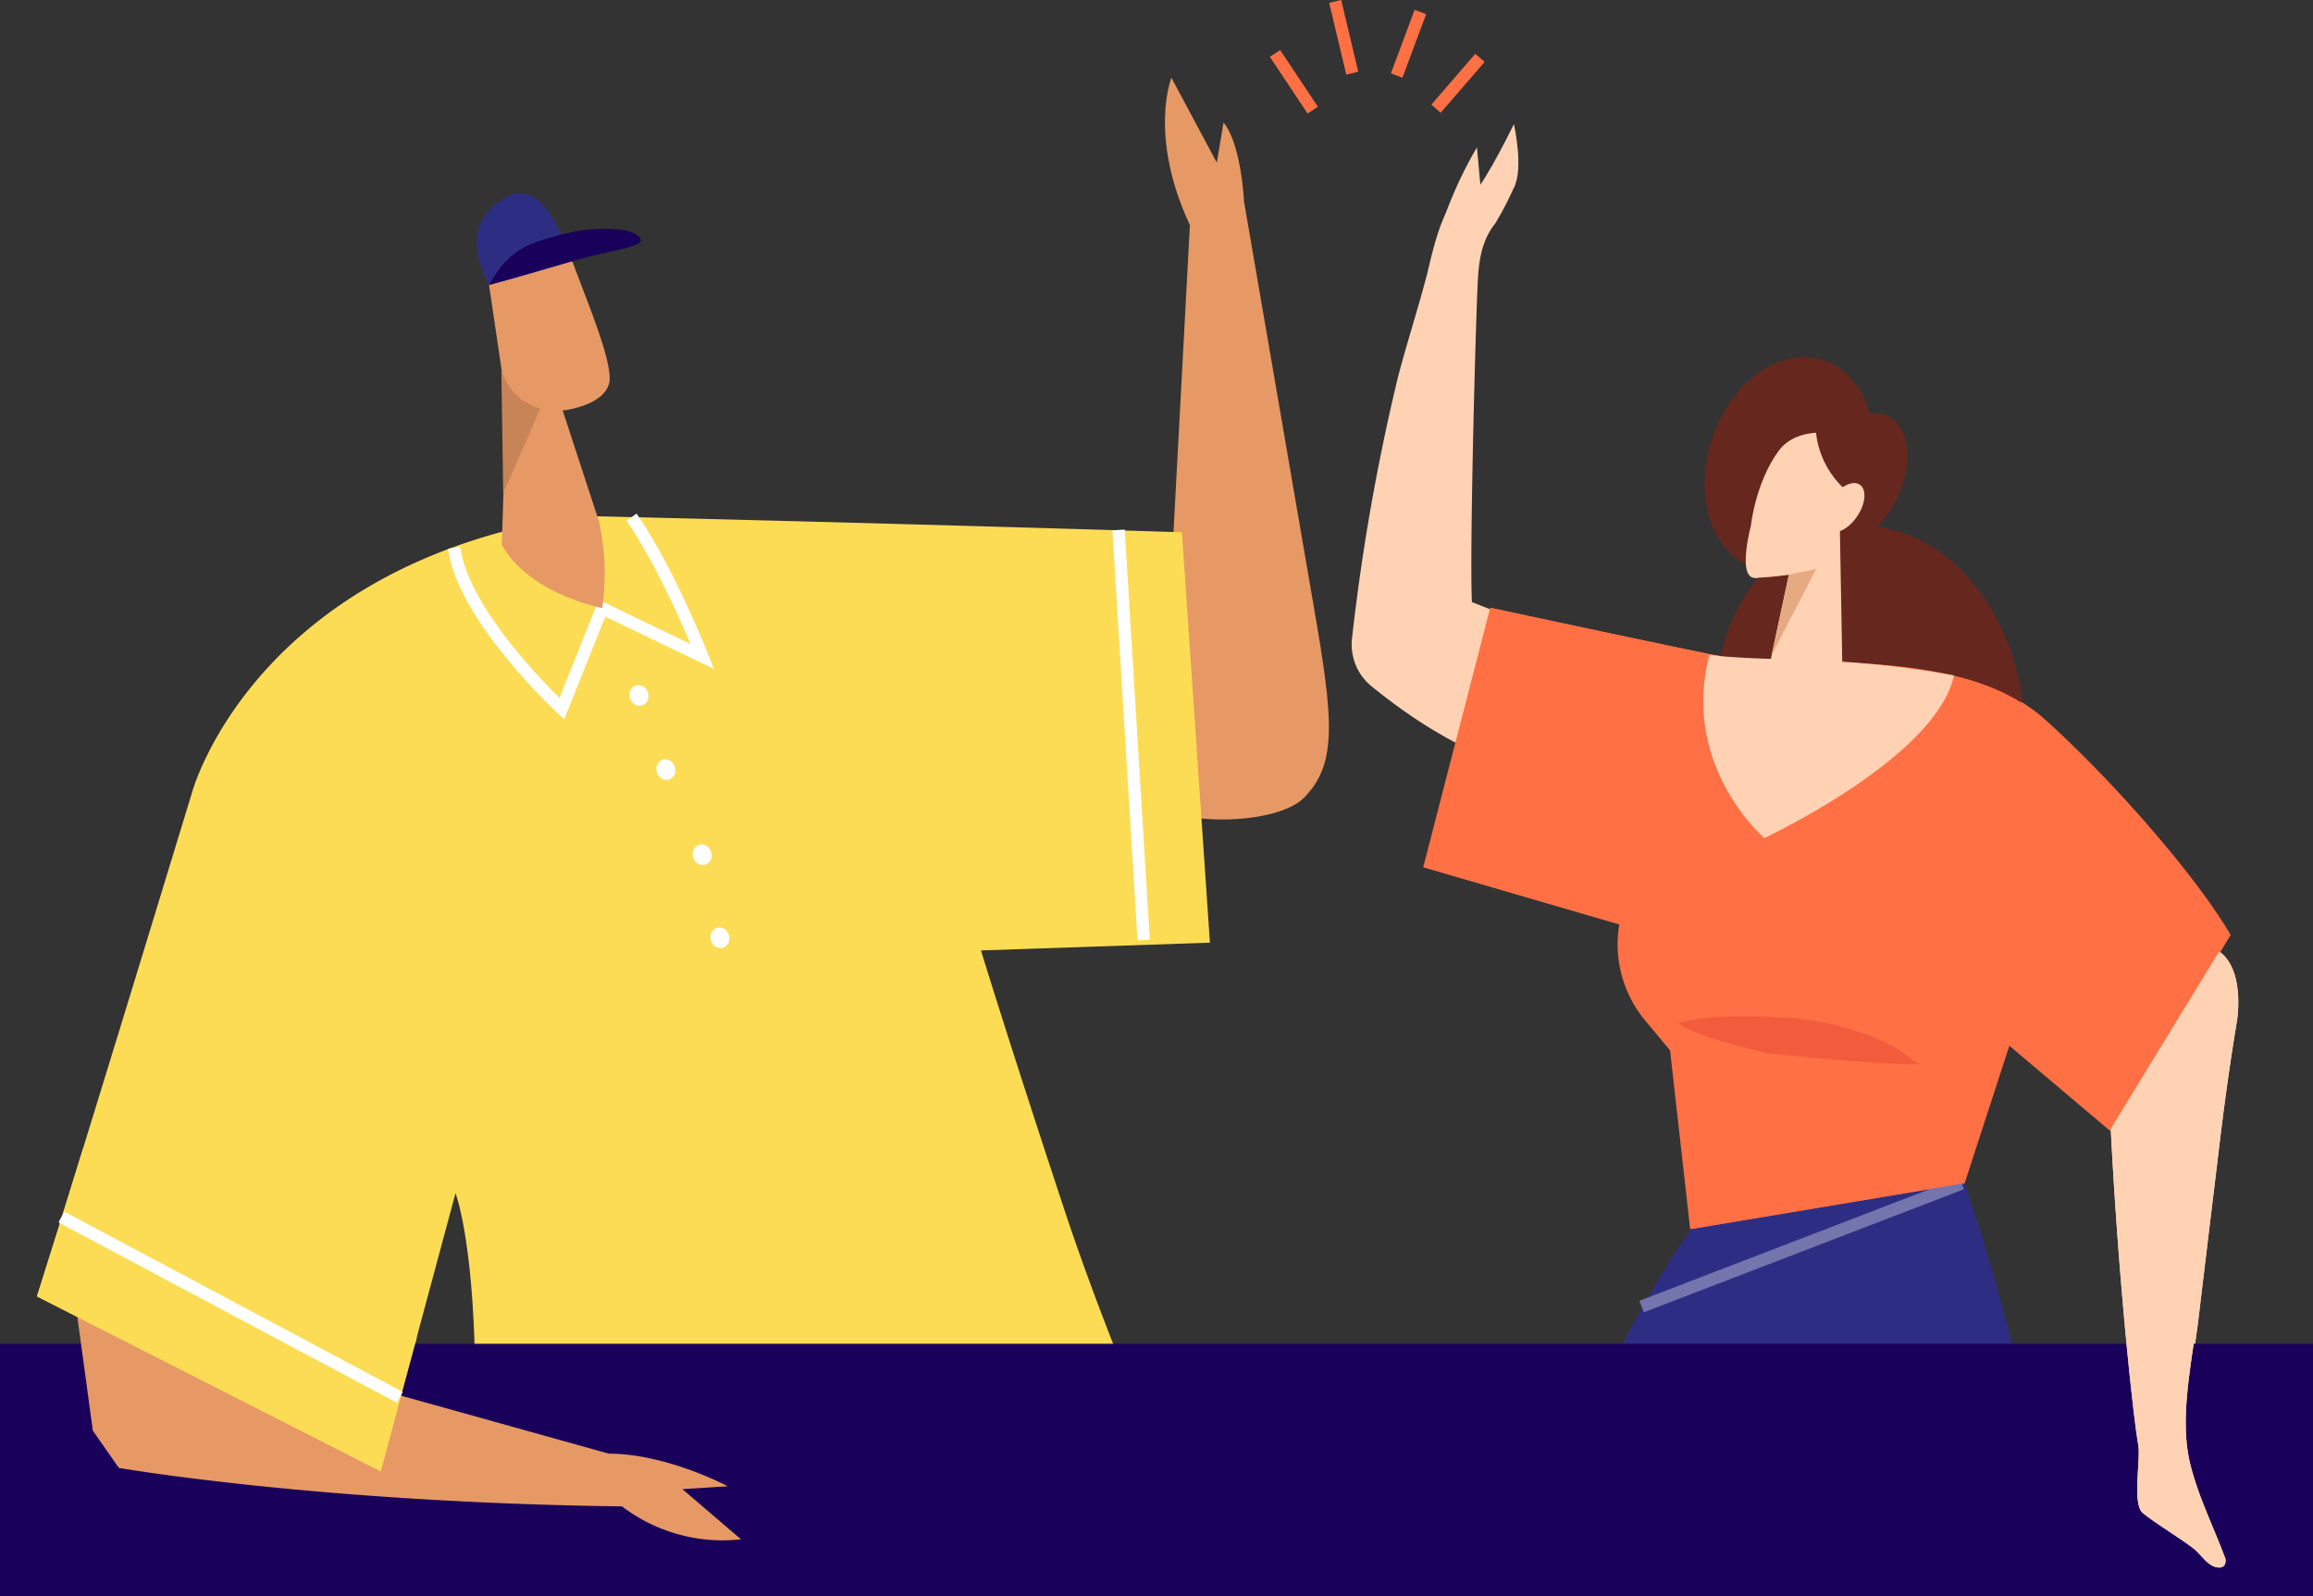 <svg xmlns="http://www.w3.org/2000/svg" viewBox="0 0 345.29 238.3"><rect x="0" y="0" width="345.29" height="238.3" fill="#333333" stroke="none"/><defs><style>.cls-1{fill:#e69965;}.cls-2{fill:#fcdc55;}.cls-10,.cls-13,.cls-3{fill:none;stroke-miterlimit:10;stroke-width:1.84px;}.cls-3{stroke:#fff;}.cls-4{fill:#2d2e83;}.cls-5{fill:#19005a;}.cls-6{fill:#fff;}.cls-7{fill:#ffd2b4;}.cls-8{fill:#66271f;}.cls-9{fill:#ff7045;}.cls-10{stroke:#7475ad;}.cls-11{fill:#f25c3c;}.cls-12{fill:#e6aa83;}.cls-13{stroke:#ff7045;}.cls-14{fill:#c78457;}</style></defs><title>illu-contact-banner-mobile_1</title><g id="Calque_2" data-name="Calque 2"><g id="contenu"><path class="cls-1" d="M185.71,30.08s-.39-8.55-3.06-11.8l-1,6L174.87,11.6s-3.47,8.67,2.76,22l-2.72,50.88,2,17.24-1.15,19.76c4.77,1.61,16.15,1.1,19.29-2.81,5-5.4,3.71-13,.45-31.75Z"/><path class="cls-1" d="M53.32,238.3l-1.78-25L33.15,200.1l-3.92,5.53s2.14,12.4,7.59,32.67Z"/><path class="cls-2" d="M68,178.12s5.51,14.07,1.47,60.18h112.6c-8.36-19.23-16.74-38.25-23.25-57.93-8.37-25.31-12.38-38.49-12.38-38.49l34.18-1.16-4.18-61.26S138.15,78.22,86.15,77a22.68,22.68,0,0,0-5,.93c-44,8.87-52.48,40.36-52.48,40.36S11.75,173.92,5.53,193.45l51.32,26.11Z"/><path class="cls-3" d="M67.8,81.79c1.37,10.43,16.07,24,16.07,24l6-15,15,7.23S99.67,84.93,94.28,77.2"/><path class="cls-1" d="M89.44,77.91,84,61.28s6.38-.64,7-4.38c.28-3.41-3.35-11.83-5.56-17.9l-12.88.54L75.59,60l-.68,21.32h0c4.09,7.38,15,9.45,15,9.45A36.44,36.44,0,0,0,89.44,77.91Z"/><path class="cls-4" d="M73,42.54c-3.07-5.87-2.25-10.1,2.21-12.95,2.67-1.71,5.39-.37,7.28,3C84.2,35.69,86,38.8,86,38.8S76.85,41.58,73,42.54Z"/><path class="cls-5" d="M73,42.54c.74-1.06,2.34-4.94,7.47-6.54a44.36,44.36,0,0,1,6.26-1.61c2.43-.27,7-.55,8.56.86.25.23.49.52.36.79a1.2,1.2,0,0,1-.59.44c-1.69.8-5.13,1.16-9.63,2.52"/><ellipse class="cls-6" cx="108.24" cy="140.04" rx="1.41" ry="1.56" transform="matrix(0.95, -0.3, 0.3, 0.95, -37.37, 39.42)"/><ellipse class="cls-6" cx="104.83" cy="127.59" rx="1.41" ry="1.56" transform="translate(-33.76 37.8) rotate(-17.65)"/><ellipse class="cls-6" cx="100.07" cy="114.9" rx="1.41" ry="1.56" transform="matrix(0.95, -0.3, 0.3, 0.95, -30.13, 35.76)"/><ellipse class="cls-6" cx="95.4" cy="103.81" rx="1.41" ry="1.56" transform="translate(-26.99 33.82) rotate(-17.65)"/><path class="cls-7" d="M219.73,89.88c-.36-8,.57-42.51.9-48.29.17-2.9.62-5.79,2.6-8.26A49.52,49.52,0,0,0,226,28c.22-.4.43-2-.36-1.57-1.18.66-1.51,1.75-3.88,1.37-.32-.05-.65-.06-1-.08-5.07-.31-6.88,10-7.81,13.54-1.31,4.94-2.9,9.91-4.22,14.88a314.8,314.8,0,0,0-6.89,39.09,8.06,8.06,0,0,0,2.75,7.09c8.13,6.64,30.66,23,48.61,6.14C257.45,104.51,219.73,89.88,219.73,89.88Z"/><path class="cls-7" d="M281,238.3c14.24-21.58,21.6-45.35,5.11-69.35l-29.77,7.65s-14.37,27.64-27.82,61.7Z"/><path class="cls-7" d="M292.68,238.3c3.95-25,5.34-48.27-1-56.46l-40.81,4.85,1.44,51.61Z"/><path class="cls-4" d="M306.32,238.3c-1.41-21.08-6.13-41.22-13-61.63-.14-.44-17.38-.18-17.53-.63l-23.26,7.45s-9.44,11.23-27.73,54.81Z"/><ellipse class="cls-8" cx="277.42" cy="71.43" rx="10.29" ry="6.49" transform="translate(95.33 292.57) rotate(-64.97)"/><ellipse class="cls-8" cx="267.15" cy="69.25" rx="16.3" ry="12.01" transform="translate(116.88 300.74) rotate(-71.54)"/><ellipse class="cls-8" cx="279.09" cy="107.95" rx="23.06" ry="29.47" transform="translate(-9.58 29.14) rotate(-5.88)"/><path class="cls-7" d="M331.44,234c-1.65-.06-2.57-1.89-3.87-2.9-1.91-1.47-5.65-3.72-7.52-5.26-1.59-1.32-.26-8.07-.67-10.23-.75-4-3.48-28.91-4.47-55.6-.09-2.31-2.64-3.13-6.22-6.12l13.81-10.49c7-4.78,11.95-1.59,11.62,7a18.07,18.07,0,0,1-.23,2.31c-1.43,8.66-2.22,15.22-3,21.79q-1.35,11.12-2.68,22.23c-.84,7-2.72,15.19-1,21.95,1.2,4.77,3.38,9.11,5.09,13.66a1.39,1.39,0,0,1,0,1.27A1,1,0,0,1,331.44,234Z"/><path class="cls-7" d="M331.44,234c-1.65-.06-2.57-1.89-3.87-2.9-1.91-1.47-5.65-3.72-7.52-5.26-1.59-1.32-.26-8.07-.67-10.23-.75-4-3.48-28.91-4.47-55.6-.09-2.31-2.64-3.13-6.22-6.12l13.81-10.49c7-4.78,11.95-1.59,11.62,7a18.07,18.07,0,0,1-.23,2.31c-1.43,8.66-2.22,15.22-3,21.79q-1.35,11.12-2.68,22.23c-.84,7-2.72,15.19-1,21.95,1.2,4.77,3.38,9.11,5.09,13.66a1.39,1.39,0,0,1,0,1.27A1,1,0,0,1,331.44,234Z"/><path class="cls-9" d="M241.91,138v0a17.81,17.81,0,0,0,3.67,14.12l3.91,4.68,3,26.67,40.79-6.82L300,156s15.16,12.8,15.17,12.82L333,139.58c-5.16-8.89-17.95-23.44-27.78-32.23-9.15-8.19-24.56-8.72-44.55-8.6,0,0-8.79-1.72-38.05-8l-10,38.73Z"/><line class="cls-10" x1="245.06" y1="195.04" x2="292.85" y2="176.67"/><path class="cls-11" d="M286.88,158.84c-5.79.24-22.89-1.63-22.89-1.63s-11.3-2.54-13.24-4.53c4.77-1.16,10.17-1.08,14.95-.83a42.63,42.63,0,0,1,14.23,3,33.76,33.76,0,0,1,3.67,1.81C284.29,157.05,286.15,158.87,286.88,158.84Z"/><path class="cls-7" d="M268.56,98.5a146.79,146.79,0,0,1,23.32,2.33c-2.62,12.29-28.31,24.27-28.31,24.27s-12.53-10.72-8.2-27.33C259.75,98.3,265.25,98.35,268.56,98.5Z"/><path class="cls-7" d="M275.33,105.76l-.48-26.84,2.27-13.56s-8-2.75-11.45,2-4.1,11.12-4.1,11.12-2.14,7.92.67,7.79,5-.47,5-.47l-4.41,20.6Z"/><path class="cls-8" d="M271.24,62.4l8.12,1.85-1.15,11.08-2.81-2.49a13.43,13.43,0,0,1-4.16-10.44Z"/><ellipse class="cls-7" cx="275.22" cy="75.99" rx="4.13" ry="2.32" transform="translate(58.32 261.66) rotate(-56)"/><polygon class="cls-12" points="267.23 85.79 271.33 84.92 264.66 97.8 267.23 85.79"/><path class="cls-7" d="M219.8,29.19c2.35-2.69,6.2-10.67,6.2-10.67s1.5,6.64,0,9.48"/><path class="cls-7" d="M221,27.68,220.48,22a60.56,60.56,0,0,0-4.89,10.51"/><line class="cls-13" x1="190.34" y1="7.98" x2="195.97" y2="16.44"/><line class="cls-13" x1="214.37" y1="16.23" x2="220.93" y2="8.64"/><line class="cls-13" x1="201.87" y1="10.92" x2="199.32" y2="0.21"/><line class="cls-13" x1="208.5" y1="11.27" x2="212.04" y2="1.79"/><path class="cls-14" d="M74.84,55a8.18,8.18,0,0,0,5.81,6L75.12,73.64Z"/><line class="cls-3" x1="166.98" y1="79.11" x2="170.73" y2="140.34"/><line class="cls-3" x1="9.21" y1="181.6" x2="59.68" y2="208.49"/><rect class="cls-5" y="200.6" width="345.29" height="37.7"/><ellipse class="cls-8" cx="277.23" cy="71.43" rx="10.29" ry="6.49" transform="translate(95.22 292.4) rotate(-64.97)"/><ellipse class="cls-8" cx="266.96" cy="69.25" rx="16.3" ry="12.01" transform="translate(116.75 300.56) rotate(-71.54)"/><ellipse class="cls-8" cx="278.91" cy="107.95" rx="23.06" ry="29.47" transform="translate(-9.59 29.12) rotate(-5.88)"/><path class="cls-7" d="M331.25,234c-1.65-.06-2.56-1.89-3.87-2.9-1.91-1.47-5.65-3.72-7.52-5.26-1.59-1.32-.26-8.07-.67-10.23-.74-4-3.47-28.91-4.47-55.6-.09-2.31-2.64-3.13-6.22-6.12l13.82-10.49c7-4.78,11.95-1.59,11.62,7a18.09,18.09,0,0,1-.24,2.31c-1.42,8.66-2.21,15.22-3,21.79L328,196.74c-.84,7-2.73,15.19-1,21.95,1.2,4.77,3.38,9.11,5.09,13.66a1.39,1.39,0,0,1,0,1.27A.94.94,0,0,1,331.25,234Z"/><path class="cls-7" d="M331.25,234c-1.65-.06-2.56-1.89-3.87-2.9-1.91-1.47-5.65-3.72-7.52-5.26-1.59-1.32-.26-8.07-.67-10.23-.74-4-3.47-28.91-4.47-55.6-.09-2.31-2.64-3.13-6.22-6.12l13.82-10.49c7-4.78,11.95-1.59,11.62,7a18.09,18.09,0,0,1-.24,2.31c-1.42,8.66-2.21,15.22-3,21.79L328,196.74c-.84,7-2.73,15.19-1,21.95,1.2,4.77,3.38,9.11,5.09,13.66a1.39,1.39,0,0,1,0,1.27A.94.94,0,0,1,331.25,234Z"/><path class="cls-9" d="M241.73,138v0a17.81,17.81,0,0,0,3.68,14.12l3.9,4.68,3,26.67,40.8-6.82,6.66-20.7s15.16,12.8,15.17,12.82l17.85-29.21c-5.16-8.89-17.95-23.44-27.78-32.23-9.15-8.19-24.56-8.72-44.55-8.6,0,0-8.79-1.72-38-8l-10,38.73Z"/><path class="cls-11" d="M286.69,158.84c-5.79.24-22.89-1.63-22.89-1.63s-11.3-2.54-13.24-4.53c4.77-1.16,10.17-1.08,14.95-.83a42.63,42.63,0,0,1,14.23,3,32.88,32.88,0,0,1,3.67,1.81C284.1,157.05,286,158.87,286.69,158.84Z"/><path class="cls-7" d="M268.38,98.5a146.69,146.69,0,0,1,23.31,2.33c-2.62,12.29-28.31,24.27-28.31,24.27s-12.53-10.72-8.2-27.33C259.56,98.3,265.06,98.35,268.38,98.5Z"/><path class="cls-7" d="M275.14,105.76l-.48-26.84,2.27-13.56s-8-2.75-11.45,2-4.1,11.12-4.1,11.12-2.13,7.92.67,7.79,5-.47,5-.47l-4.41,20.6Z"/><path class="cls-8" d="M271.06,62.4l8.11,1.85L278,75.33l-2.81-2.49a13.39,13.39,0,0,1-4.15-10.44Z"/><ellipse class="cls-7" cx="275.03" cy="75.99" rx="4.13" ry="2.32" transform="matrix(0.56, -0.83, 0.83, 0.56, 58.23, 261.5)"/><polygon class="cls-12" points="267.04 85.79 271.14 84.92 264.47 97.8 267.04 85.79"/><path class="cls-1" d="M17.75,219.13s29.83,5.18,75.1,5.74a24.78,24.78,0,0,0,17.77,4.92l-8.75-7.49,6.78-.43S99.53,217,90.88,217L32.47,200.7l-10.89-5.56-11-5.68,3.28,24.12Z"/><path class="cls-2" d="M60,197.66c-5.33-8.45-12.09-15.65-21.08-20.21-8.17-4.15-17.37-5.64-26.45-6.2-2.74,8.88-5.25,16.95-6.95,22.3l51.32,26.11,5.39-20A5,5,0,0,1,60,197.66Z"/><line class="cls-3" x1="9.21" y1="181.7" x2="59.68" y2="208.59"/></g></g></svg>
